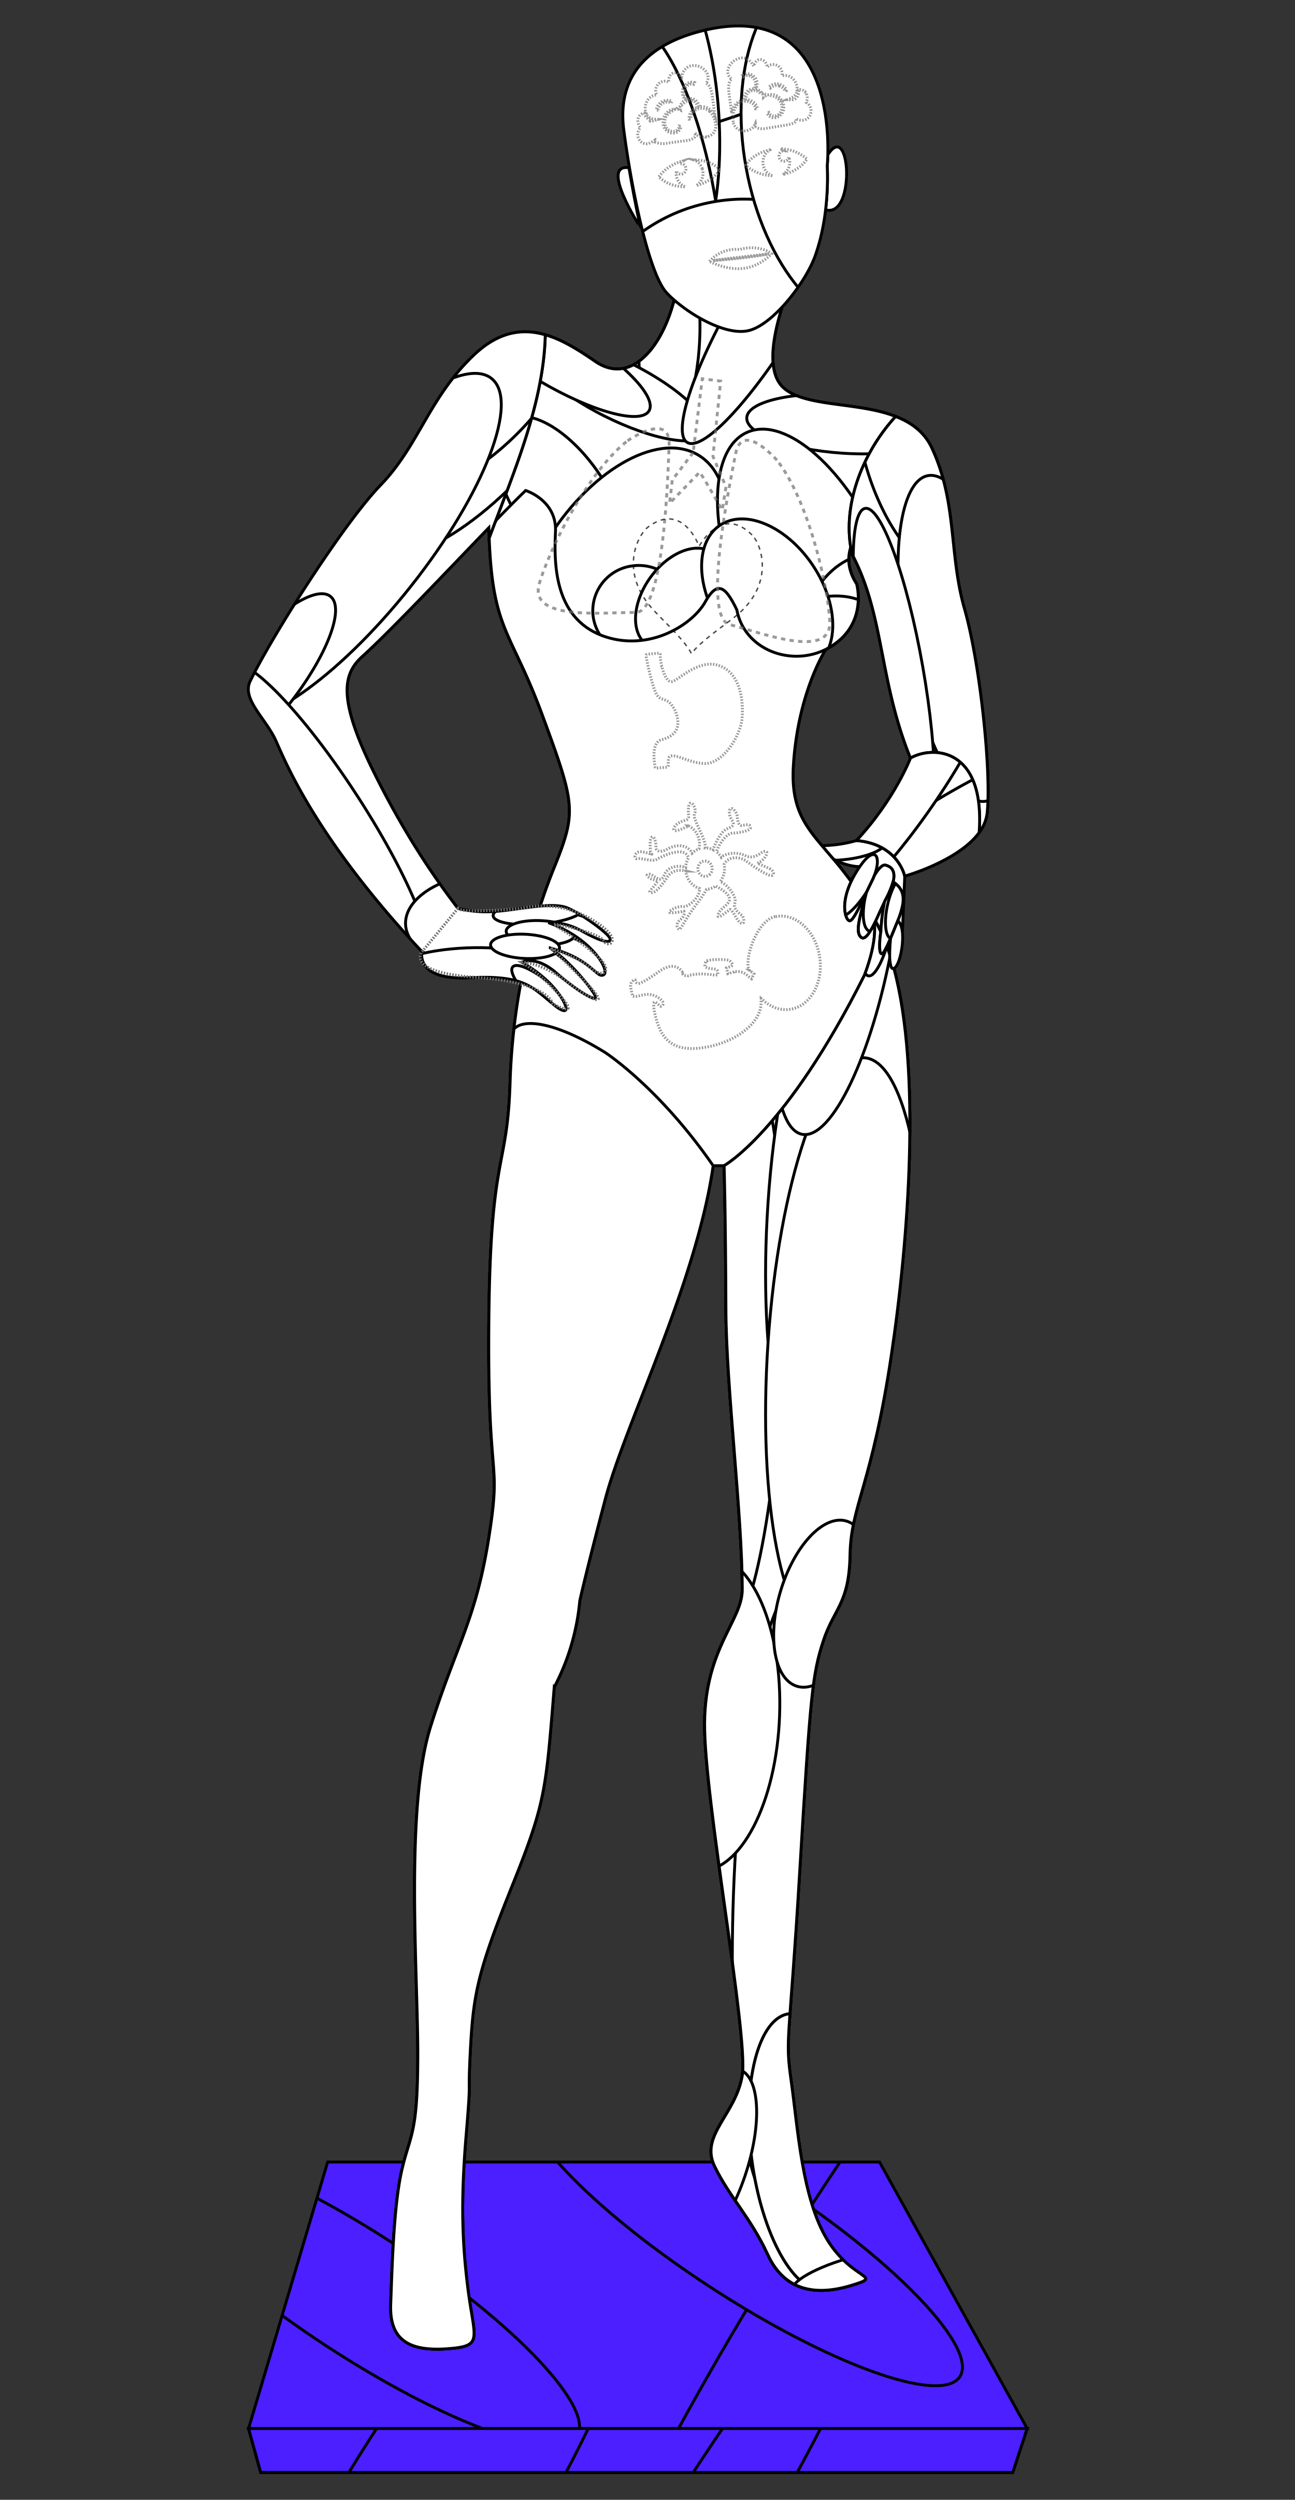 <svg xmlns="http://www.w3.org/2000/svg" xmlns:xlink="http://www.w3.org/1999/xlink" viewBox="0 0 897.81 1733"><rect x="0" y="0" width="897.81" height="1733" fill="#333333" stroke="none"/><defs><style>.cls-1,.cls-4,.cls-5,.cls-7{fill:#4b1fff;}.cls-1,.cls-12,.cls-15,.cls-2,.cls-25,.cls-4,.cls-7,.cls-8{stroke:#000;}.cls-1,.cls-12,.cls-15,.cls-2,.cls-23,.cls-24,.cls-25,.cls-27,.cls-4,.cls-7,.cls-8{stroke-miterlimit:10;}.cls-1,.cls-12,.cls-15,.cls-2,.cls-23,.cls-24,.cls-27,.cls-4,.cls-7,.cls-8{stroke-width:2px;}.cls-10,.cls-12,.cls-15,.cls-2{fill:#fff;}.cls-3{isolation:isolate;}.cls-12,.cls-4{mix-blend-mode:screen;}.cls-6{clip-path:url(#clip-path);}.cls-15,.cls-7{mix-blend-mode:multiply;}.cls-23,.cls-24,.cls-25,.cls-27,.cls-8{fill:none;}.cls-9{clip-path:url(#clip-path-2);}.cls-11{clip-path:url(#clip-path-3);}.cls-13{clip-path:url(#clip-path-4);}.cls-14{clip-path:url(#clip-path-5);}.cls-16{clip-path:url(#clip-path-6);}.cls-17{clip-path:url(#clip-path-7);}.cls-18{clip-path:url(#clip-path-8);}.cls-19{clip-path:url(#clip-path-9);}.cls-20{clip-path:url(#clip-path-10);}.cls-21{clip-path:url(#clip-path-11);}.cls-22{clip-path:url(#clip-path-12);}.cls-23,.cls-24,.cls-27{stroke:#707070;}.cls-23,.cls-27{stroke-dasharray:1;}.cls-23,.cls-24,.cls-25,.cls-26{opacity:0.7;}.cls-24,.cls-25{stroke-dasharray:3;}</style><clipPath id="clip-path"><polygon class="cls-1" points="609.77 1498.84 712.11 1683.55 172.34 1683.55 227.17 1498.84 609.77 1498.84"/></clipPath><clipPath id="clip-path-2"><polygon class="cls-1" points="712.11 1683.55 702.14 1714 180.73 1714 172.34 1683.55 712.11 1683.55"/></clipPath><clipPath id="clip-path-3"><path class="cls-2" d="M627.26,607.37l-1.63,39.35s-4.52,10.73-13.6,3.52c-6.29-5-16.41-23.85-22-39-.94-2.57,7-7.5,6.07-10.44-7.74,0-16.77-4-18.77-5.65l-.3-.29c-2.54-3-5-5.87-7.32-8.61a91,91,0,0,0,24.1-3.54C622.9,585.23,627.26,607.37,627.26,607.37Z"/></clipPath><clipPath id="clip-path-4"><path class="cls-2" d="M589.23,381.38c.16-.67.35-1.33.57-2h0c-5.18-31.2,8.67-66.05,31.12-90.65-26-10.14-62-6.42-77.3-19.47C522,250.84,549.54,186.9,572.1,144.83c-6.32,5.76-10.75,4-10.75,4-20.61,31-67.44,56.79-94.26,60.45C458,243,436.32,266.82,412.7,250.6c-10.62-7.25-22.23-14.91-34.65-18.49-1,43.53-18.5,87.16-34.32,128.8,8-8.31,15.17-15.55,20.71-20.86,0,0,21.68,6.68,20.67,28.55s-1.23,60.91,34.43,72.77c30.07,10,59.11-7.13,68.93-23.28,8.39-15.25,13.94-12.92,22.38,4.73,5.31,27.74,37.45,39.5,61.66,27.35a49.21,49.21,0,0,0,4.55-2.63c24.63-16.15,16.78-42.81,16.78-42.81C588.51,396.51,587.47,388.58,589.23,381.38Z"/></clipPath><clipPath id="clip-path-5"><path class="cls-2" d="M570.68,1137.79c7.38-22.83,18-25.69,18.62-59.94s15.17-48.52,28.64-138.42c11.87-79.24,20.89-197.28,1.76-268.12h-.05l-2.84-9.48c-.59-1.94-1.24-3.89-1.95-5.77l-4.2-10c-.11-.22-.17-.39-.28-.62-1.12-2.4-2.31-4.68-3.44-6.85l-1.63-2.91c1,3,3.65,14.88-6,40.41-54.4,108.51-97.28,132-97.28,132s1,31.29,1.25,99.9c.23,53.83,11.33,142,11.33,194.09,0,21.4-25.58,40.35-26.1,92.24s30.53,217.43,26.1,244.55-29.52,41.38-19.2,62.78,25.11,35.68,36.93,61.36,34,28.54,57.58,21.41,1.47-2.85-16.24-31.39-20.68-78.49-25.11-109.89-1.47-23.57,5.91-146.64S563.3,1160.62,570.68,1137.79Z"/></clipPath><clipPath id="clip-path-6"><path class="cls-2" d="M404.3,645.9c12.59,7,19.67,8.57,18.61,4.74s-23-19.52-31.41-21.86c-4.56-1.25-10.47-1.25-17-.63-10.05.86-21.5,3-31.25,3.71a80.08,80.08,0,0,1-25.8-2.11c-10.86-14.28-34.72-46.13-59.35-96.58s-19.67-66.56-6.86-78.15c20.08-18.21,58.7-59.2,87.65-89.17.06,2.49.14,4.86.22,7.17,16.82-45.24,37.79-93.14,38.9-140.91-15.22-4.41-31.67-2.67-49.05,13.64-31.47,29.63-38.38,62.91-65,90.48s-76.6,106.86-90.54,136.09c-5.91,12.32,10.79,25.68,17.72,40.87s27.57,67.58,101.4,146.53c0,0-4.95,20,32.49,18.09,17.59-.91,28.23.29,36.09,3.15,8.85,3.19,14.16,8.38,22,14.9,14.76,12.38,10.69-1.66-3-15.19a91.39,91.39,0,0,0-16.49-12.5l-1.87-1.09a10.6,10.6,0,0,1,2.3-.68c3.59-.81,11.21-.81,21,7.59,17.73,15.24,31.07,22.2,27.17,15.52-3.31-5.65-16.06-21.86-30.71-32.24v-.06c29,7.82,32.08,21.41,37,18.55,4.78-2.74-8.45-25.52-38.44-36.14v0C382.87,640.25,390.55,638.31,404.3,645.9Z"/></clipPath><clipPath id="clip-path-7"><path class="cls-2" d="M590.8,384.3c22.41,42.43,18.31,86.42,40.43,141.27,14.76-8.56,51.85-8.1,47.6,51.55a27.6,27.6,0,0,0,5.54-13.48c3-28.53-4.9-103.71-15.77-141.79S663.71,348.61,646,310.54c-5.19-11.11-14.29-17.6-25.06-21.8C597.3,314.64,583.18,351.9,590.8,384.3Z"/></clipPath><clipPath id="clip-path-8"><path class="cls-2" d="M627.26,607.37s-4.36-22.14-33.42-24.71c26.58-28.54,37.39-57.09,37.39-57.09,14.76-8.56,51.85-8.1,47.6,51.55v.06C664.36,597,627.26,607.37,627.26,607.37Z"/></clipPath><clipPath id="clip-path-9"><path class="cls-2" d="M596.13,600.75a76.64,76.64,0,0,0-6.07,10.44c-8.09,17.25-3.13,27.75-.76,27.12,1.93-.51,5-6.33,9-14.78.76-1.54,1.47-3.08,2.3-4.74,1.24-2.62,2.59-5.37,4-8.28a29.54,29.54,0,0,0,1.36-3.14l.16-.34C611.31,593.84,606.82,585.17,596.13,600.75Z"/></clipPath><clipPath id="clip-path-10"><path class="cls-2" d="M614,599.78c-3-.85-6.92,5.71-7.81,7.25l-.16.34a29.54,29.54,0,0,1-1.36,3.14c-1.43,2.91-2.78,5.66-4,8.28-.52,2-1,4-1.54,5.94-3.18,11.76-6.07,21.68-2.12,25,2.77,2.34,6.25-3.6,10-11.13,2.07-4.45,4.2-9.36,6.34-13.59V625c.22-.45.46-.91.7-1.36a64.5,64.5,0,0,0,5.14-12.28C620.53,605.6,619.58,601.32,614,599.78Z"/></clipPath><clipPath id="clip-path-11"><path class="cls-2" d="M625.8,627.18a53,53,0,0,1-3.44,11.13c-1.66,4.05-3.37,8.28-4.9,11.93-.94,2.17-1.82,4.17-2.6,5.82-1.58,3-2.58,5.45-3.76,5.08-1.9-.6-1.28-9.74-.44-15.07A144.31,144.31,0,0,1,613.28,625V625c.22-.45.46-.91.7-1.36a64.5,64.5,0,0,0,5.14-12.28c5.54,3.54,7.79,8.17,6.78,15.3C625.85,626.78,625.85,627,625.8,627.18Z"/></clipPath><clipPath id="clip-path-12"><path class="cls-2" d="M486,21.58c83.92-21.51,88.54,59.79,87.92,85.63-.12,4.74-.41,7.64-.41,7.64a193.65,193.65,0,0,1-1.14,30.58,157.58,157.58,0,0,1-3.54,19.68q-1.64,6.49-3.77,12.49c-6.8,18.66-29.78,48.38-46.77,51.74-15,3-38-9.92-51.31-21.73a58.1,58.1,0,0,1-4.74-4.57c-6.4-6.84-12.75-25.89-18.25-49-2.23-9.53-4.34-19.74-6.22-30.07-2.06-11.29-3.84-22.76-5.27-33.66C426.58,45.31,459.21,28.43,486,21.58Z"/></clipPath></defs><g class="cls-3"><g id="mannequin"><polygon class="cls-1" points="712.11 1683.55 702.14 1714 180.73 1714 172.34 1683.55 712.11 1683.55"/><polygon class="cls-4" points="712.11 1683.55 702.14 1714 180.73 1714 172.34 1683.55 712.11 1683.55"/><polygon class="cls-5" points="609.77 1498.84 712.11 1683.55 172.34 1683.55 227.17 1498.84 609.77 1498.84"/><g class="cls-6"><path class="cls-4" d="M526.78,1586c160-262.89,339.6-447.58,401.06-412.58s-18.44,276.33-178.5,539.17-339.63,447.5-401,412.55S366.73,1848.71,526.78,1586Z"/><path class="cls-7" d="M539.85,1515.09c82.73,54.16,138.88,113.64,125.41,132.84s-91.42-9.14-174.18-63.3S352.23,1471,365.69,1451.77,457.13,1460.94,539.85,1515.09Z"/><path class="cls-7" d="M274.41,1556.41c82.75,54.17,138.89,113.65,125.41,132.86s-91.41-9.14-174.16-63.33S86.8,1512.33,100.26,1493.11,191.69,1502.26,274.41,1556.41Z"/></g><polygon class="cls-8" points="609.77 1498.84 712.11 1683.55 172.34 1683.55 227.17 1498.84 609.77 1498.84"/><polygon class="cls-5" points="712.11 1683.55 702.14 1714 180.73 1714 172.34 1683.55 712.11 1683.55"/><g class="cls-9"><path class="cls-4" d="M241.07,1715.37c81.87-134.49,173.76-229,205.19-211.08s-9.43,141.38-91.32,275.85-173.75,229-205.18,211.09S159.18,1849.8,241.07,1715.37Z"/><path class="cls-4" d="M439.4,1779.4c81.9-134.51,161-236.25,176.74-227.29s-37.91,125.18-119.8,259.65S335.33,2048,319.63,2039,357.53,1913.8,439.4,1779.4Z"/></g><polygon class="cls-8" points="712.11 1683.55 702.14 1714 180.73 1714 172.34 1683.55 712.11 1683.55"/><path class="cls-10" d="M627.26,607.37l-1.63,39.35s-4.52,10.73-13.6,3.52c-6.29-5-16.41-23.85-22-39-.94-2.57,7-7.5,6.07-10.44-7.74,0-16.77-4-18.77-5.65l-.3-.29c-2.54-3-5-5.87-7.32-8.61a91,91,0,0,0,24.1-3.54C622.9,585.23,627.26,607.37,627.26,607.37Z"/><g class="cls-11"><path class="cls-12" d="M582.68,575.67c17-1.65,31.23,1.58,31.81,7.19S601.77,594.35,584.78,596s-31.24-1.58-31.82-7.2S565.69,577.29,582.68,575.67Z"/></g><path class="cls-8" d="M627.26,607.37l-1.63,39.35s-4.52,10.73-13.6,3.52c-6.29-5-16.41-23.85-22-39-.94-2.57,7-7.5,6.07-10.44-7.74,0-16.77-4-18.77-5.65l-.3-.29c-2.54-3-5-5.87-7.32-8.61a91,91,0,0,0,24.1-3.54C622.9,585.23,627.26,607.37,627.26,607.37Z"/><path class="cls-2" d="M627.26,607.37s-4.36-22.14-33.42-24.71c26.58-28.54,37.39-57.09,37.39-57.09,14.76-8.56,51.85-8.1,47.6,51.55v.06C664.36,597,627.26,607.37,627.26,607.37Z"/><path class="cls-2" d="M338.93,365.85c-28.95,30-67.57,71-87.65,89.17-12.81,11.59-17.72,27.74,6.86,78.15s48.49,82.3,59.35,96.58a80.08,80.08,0,0,0,25.8,2.11c9.75-.68,21.2-2.85,31.25-3.71q-5.85,17.9-10.39,38.25a10.6,10.6,0,0,0-2.3.68l1.87,1.09c-.88,4.17-1.76,8.45-2.52,12.79-7.86-2.86-18.5-4.06-36.09-3.15-37.44,1.89-32.49-18.09-32.49-18.09-73.83-79-94.5-131.29-101.4-146.53s-23.63-28.55-17.72-40.87c13.94-29.23,64-108.47,90.54-136.09s33.49-60.85,65-90.48,60.07-11.3,83.7,4.85S458,243,467.09,209.28c26.82-3.66,73.65-29.4,94.26-60.45,0,0,4.43,1.76,10.75-4-22.56,42.07-50.15,106-28.47,124.44s84.64,3.25,102.36,41.27,11.81,73.29,22.61,111.31,18.72,113.26,15.77,141.79a27.6,27.6,0,0,1-5.54,13.48c4.25-59.65-32.84-60.11-47.6-51.55-22.64-56.11-17.73-100.86-41.93-144.19h-.07c-1.76,7.2-.72,15.13,4.61,23.35,0,0,7.85,26.66-16.78,42.81a49.21,49.21,0,0,1-4.55,2.63S553,479.9,550,531.28c-1.59,27.28,6.86,39.68,19.73,54.92,2.3,2.74,4.78,5.59,7.32,8.61l.3.29c4,4.74,8.27,10,12.7,16.09-8.09,17.25-3.13,27.75-.76,27.12,1.93-.51,5-6.33,9-14.78a13.27,13.27,0,0,1,.76,1.2c-3.18,11.76-6.07,21.68-2.12,25,2.77,2.34,6.25-3.6,10-11.13,1.13,2.17,2.32,4.45,3.44,6.85.11.23.17.4.28.62-.23,3.54-.28,7.2-.28,11.14,0,6.45,1.82,4.39,4.48-1.15.71,1.88,1.36,3.83,1.95,5.77,0,5.14.6,10,2.84,9.48h.05c19.13,70.84,10.11,188.88-1.76,268.12-13.47,89.9-28.06,104.17-28.64,138.42s-11.24,37.11-18.62,59.94-8.86,35.68-16.24,158.75-10.34,115.25-5.91,146.64,7.38,81.35,25.11,109.89,39.86,24.26,16.24,31.39-45.78,4.29-57.58-21.41-26.59-40-36.93-61.36,14.78-35.67,19.2-62.78-26.57-192.67-26.1-244.55,26.1-70.84,26.1-92.24c0-52.07-11.1-140.26-11.33-194.09-.24-68.61-1.25-99.9-1.25-99.9h-7.62c-11.8,81.8-61.06,178.85-74.83,231.2s-17.65,70.37-17.65,70.37a160.35,160.35,0,0,1-17.72,59.94c-5.91,72.33-5.91,79.92-29.54,138.6s-26.58,74.55-28.58,112.57,1,13.36-3,59.93-2.42,75.41,1,103.72c4.48,37.28,11.81,41.85-13.77,43.79s-40.4-5.27-39.45-30.94,2-69,7.91-93.74,10.87-23.74,10.87-79.91-8.86-170.28,8.85-226.57,31.49-74,40.41-131.11-1.06-33.34,0-150.36S351.68,812,353.63,751.05A444.93,444.93,0,0,1,361.2,681c8.85,3.19,14.16,8.38,22,14.9,14.76,12.38,10.69-1.66-3-15.19a91.39,91.39,0,0,0-16.49-12.5c.13-.57.25-1.2.43-1.77,3.59-.81,11.21-.81,21,7.59,17.73,15.24,31.07,22.2,27.17,15.52-3.31-5.65-16.06-21.86-30.71-32.24v-.06c29,7.82,32.08,21.41,37,18.55,4.78-2.74-8.45-25.52-38.44-36.14v0c2.71.68,10.39-1.26,24.14,6.33,12.59,7,19.67,8.57,18.61,4.74s-23-19.52-31.41-21.86c-4.56-1.25-10.47-1.25-17-.63,3-9.3,6.25-18.15,9.63-26.49,15.7-39,14.76-43.72-7.92-105.32S340.82,438.06,338.93,365.85Z"/><path class="cls-2" d="M590.8,384.3c22.41,42.43,18.31,86.42,40.43,141.27,14.76-8.56,51.85-8.1,47.6,51.55a27.6,27.6,0,0,0,5.54-13.48c3-28.53-4.9-103.71-15.77-141.79S663.71,348.61,646,310.54c-5.19-11.11-14.29-17.6-25.06-21.8C597.3,314.64,583.18,351.9,590.8,384.3Z"/><path class="cls-2" d="M572.1,144.83c-6.32,5.76-10.75,4-10.75,4-20.61,31-67.44,56.79-94.26,60.45C458,243,436.32,266.82,412.7,250.6c-10.62-7.25-22.23-14.91-34.65-18.49C376.94,279.88,356,327.78,339.15,373c2.56,64.88,15.26,63.91,37.1,123.32,22.68,61.6,23.62,66.34,7.92,105.32-3.38,8.34-6.62,17.19-9.63,26.49,6.49-.62,12.4-.62,17,.63,8.37,2.34,30.41,18.09,31.41,21.86s-6,2.23-18.61-4.74c-13.75-7.59-21.43-5.65-24.14-6.33v0c30,10.62,43.22,33.4,38.44,36.14-5,2.86-8-10.73-37-18.55v.06c14.65,10.38,27.4,26.59,30.71,32.24,3.9,6.68-9.44-.28-27.17-15.52-9.75-8.4-17.37-8.4-21-7.59-.18.57-.3,1.2-.43,1.77a91.39,91.39,0,0,1,16.49,12.5c13.64,13.53,17.71,27.57,3,15.19-7.8-6.52-13.11-11.71-22-14.9a444.93,444.93,0,0,0-7.57,70.09C351.68,812,340,798.6,338.93,915.62s9,93.27,0,150.36-22.69,74.78-40.41,131.11-8.85,170.46-8.85,226.57-5,55.2-10.87,79.91-6.91,68-7.91,93.74,13.81,32.82,39.45,30.94,18.25-6.51,13.77-43.79c-3.44-28.31-4.91-57.08-1-103.72s1-21.87,3-59.93,5-53.89,28.58-112.57,23.63-66.27,29.54-138.6a160.35,160.35,0,0,0,17.72-59.94s3.89-18,17.65-70.37,63-149.4,74.83-231.2H502s1,31.29,1.25,99.9c.23,53.83,11.33,142,11.33,194.09,0,21.4-25.58,40.35-26.1,92.24s30.53,217.43,26.1,244.55-29.52,41.38-19.2,62.78,25.11,35.68,36.93,61.36,34,28.54,57.58,21.41,1.47-2.85-16.24-31.39-20.68-78.49-25.11-109.89-1.47-23.57,5.91-146.64,8.86-135.92,16.24-158.75,18-25.69,18.62-59.94,15.17-48.52,28.64-138.42c11.87-79.24,20.89-197.28,1.76-268.12h-.05c-2.24.51-2.84-4.34-2.84-9.48-.59-1.94-1.24-3.89-1.95-5.77-2.66,5.54-4.48,7.6-4.48,1.15,0-3.94,0-7.6.28-11.14-.11-.22-.17-.39-.28-.62-1.12-2.4-2.31-4.68-3.44-6.85-3.72,7.53-7.2,13.47-10,11.13-4-3.32-1.06-13.24,2.12-25a13.27,13.27,0,0,0-.76-1.2c-4.08,8.45-7.1,14.27-9,14.78-2.37.63-7.33-9.87.76-27.12-4.43-6.1-8.69-11.35-12.7-16.09l-.3-.29c-2.54-3-5-5.87-7.32-8.61C556.87,571,548.42,558.56,550,531.28c3-51.38,22.5-81.11,22.5-81.11a49.21,49.21,0,0,0,4.55-2.63c24.63-16.15,16.78-42.81,16.78-42.81-5.33-8.22-6.37-16.15-4.61-23.35h.07c.53,1,1,1.95,1.5,2.92-7.62-32.4,6.5-69.66,30.13-95.56-26-10.14-62-6.42-77.3-19.47C522,250.84,549.54,186.9,572.1,144.83Z"/><path class="cls-2" d="M572.1,144.83c-6.32,5.76-10.75,4-10.75,4-20.61,31-67.44,56.79-94.26,60.45C458,243,436.32,266.82,412.7,250.6c-10.62-7.25-22.23-14.91-34.65-18.49C376.94,279.88,356,327.78,339.15,373c2.56,64.88,15.26,63.91,37.1,123.32,22.68,61.6,23.62,66.34,7.92,105.32-3.38,8.34-6.62,17.19-9.63,26.49-5.39,15.16-8,22.09-13.34,52.81a444.93,444.93,0,0,0-7.57,70.09C351.68,812,340,798.6,338.93,915.62s9,93.27,0,150.36-22.69,74.78-40.41,131.11-8.85,170.46-8.85,226.57-5,55.2-10.87,79.91-6.91,68-7.91,93.74,13.81,32.82,39.45,30.94,18.25-6.51,13.77-43.79c-3.44-28.31-4.91-57.08-1-103.72s1-21.87,3-59.93,5-53.89,28.58-112.57,23.63-66.27,29.54-138.6a160.35,160.35,0,0,0,17.72-59.94s3.89-18,17.65-70.37,63-149.4,74.83-231.2H502s1,31.29,1.25,99.9c.23,53.83,11.33,142,11.33,194.09,0,21.4-25.58,40.35-26.1,92.24s30.53,217.43,26.1,244.55-29.52,41.38-19.2,62.78,25.11,35.68,36.93,61.36,34,28.54,57.58,21.41,1.47-2.85-16.24-31.39-20.68-78.49-25.11-109.89-1.47-23.57,5.91-146.64,8.86-135.92,16.24-158.75,18-25.69,18.62-59.94,15.17-48.52,28.64-138.42c11.87-79.24,20.89-197.28,1.76-268.12h-.05c-2.24.51-2.84-4.34-2.84-9.48-.59-1.94-1.24-3.89-1.95-5.77-2.66,5.54-4.48,7.6-4.48,1.15,0-3.94,0-7.6.28-11.14-.11-.22-.17-.39-.28-.62-1.12-2.4-2.31-4.68-3.44-6.85-3.72,7.53-7.2,13.47-10,11.13-4-3.32-1.06-13.24,2.12-25a13.27,13.27,0,0,0-.76-1.2c-4.08,8.45-7.1,14.27-9,14.78-2.37.63-7.33-9.87.76-27.12-4.43-6.1-8.69-11.35-12.7-16.09l-.3-.29c-2.54-3-5-5.87-7.32-8.61C556.87,571,548.42,558.56,550,531.28c3-51.38,22.5-81.11,22.5-81.11a49.21,49.21,0,0,0,4.55-2.63c24.63-16.15,16.78-42.81,16.78-42.81-5.33-8.22-6.37-16.15-4.61-23.35h.07c.53,1,1,1.95,1.5,2.92-7.62-32.4,6.5-69.66,30.13-95.56-26-10.14-62-6.42-77.3-19.47C522,250.84,549.54,186.9,572.1,144.83Z"/><path class="cls-10" d="M589.23,381.38c.16-.67.35-1.33.57-2h0c-5.18-31.2,8.67-66.05,31.12-90.65-26-10.14-62-6.42-77.3-19.47C522,250.84,549.54,186.9,572.1,144.83c-6.32,5.76-10.75,4-10.75,4-20.61,31-67.44,56.79-94.26,60.45C458,243,436.32,266.82,412.7,250.6c-10.62-7.25-22.23-14.91-34.65-18.49-1,43.53-18.5,87.16-34.32,128.8,8-8.31,15.17-15.55,20.71-20.86,0,0,21.68,6.68,20.67,28.55s-1.23,60.91,34.43,72.77c30.07,10,59.11-7.13,68.93-23.28,8.39-15.25,13.94-12.92,22.38,4.73,5.31,27.74,37.45,39.5,61.66,27.35a49.21,49.21,0,0,0,4.55-2.63c24.63-16.15,16.78-42.81,16.78-42.81C588.51,396.51,587.47,388.58,589.23,381.38Z"/><g class="cls-13"><path class="cls-12" d="M445.83,387.58c11.51,34.55,2.36,68.31-20.41,75.39s-50.56-15.19-62.06-49.75-2.37-68.31,20.42-75.4S434.34,353,445.83,387.58Z"/><path class="cls-12" d="M416.44,330c20.13,30.63,24.26,63,9.23,72.19s-43.55-8.14-63.68-38.79-24.25-63-9.22-72.19S396.31,299.36,416.44,330Z"/><path class="cls-12" d="M485.05,236.1c-1.76,36.26-12.56,65.23-24.15,64.71s-19.55-30.34-17.8-66.61,12.55-65.22,24.14-64.71S486.8,199.83,485.05,236.1Z"/><path class="cls-12" d="M438.29,252.38c33.34,16.72,56,38.34,50.7,48.3s-36.71,4.44-70-12.28-56-38.34-50.68-48.29S405,235.65,438.29,252.38Z"/><path class="cls-12" d="M587,273.7c37.48,2.45,67.2,13.51,66.43,24.7s-31.81,18.25-69.28,15.78-67.21-13.51-66.42-24.7S549.55,271.23,587,273.7Z"/><path class="cls-12" d="M396.32,229.68c35.62,21,59.59,45.7,53.57,55.28s-39.81.34-75.41-20.61-59.56-45.7-53.53-55.27S360.7,208.72,396.32,229.68Z"/><path class="cls-12" d="M555.28,221.25c-32,53.64-67.25,91.94-78.68,85.57s5.23-55,37.25-108.67,67.24-91.94,78.67-85.57S587.29,167.61,555.28,221.25Z"/><path class="cls-12" d="M480.53,434.49c-29.92,50.17-77.23,78-105.62,62.14s-27.16-69.33,2.77-119.49,77.24-78,105.64-62.13S510.49,384.34,480.53,434.49Z"/><path class="cls-12" d="M611.43,381.81c24.54,56.36,22.75,110.85-3.94,121.7s-68.25-26-92.79-82.4-22.73-110.85,4-121.71S586.93,325.42,611.43,381.81Z"/><path class="cls-12" d="M446.89,454.71a32,32,0,0,1-35.68-27.46,31.37,31.37,0,0,1,27.7-35A32,32,0,0,1,474.6,419.7,31.38,31.38,0,0,1,446.89,454.71Z"/><path class="cls-12" d="M492.55,428.69c-12.25,17.86-31.68,26.23-43.41,18.73s-11.33-28.07.94-45.93,31.65-26.23,43.39-18.72S504.78,410.85,492.55,428.69Z"/><path class="cls-12" d="M610,433.47c-12.24,17.85-31.67,26.23-43.39,18.72s-11.33-28.07.91-45.92,31.66-26.24,43.4-18.73S622.21,415.62,610,433.47Z"/><path class="cls-12" d="M577.07,462.82c-21.23,6.16-41.72.59-45.76-12.44s9.87-28.57,31.11-34.72,41.69-.6,45.74,12.43S598.27,456.68,577.07,462.82Z"/><path class="cls-12" d="M564.49,393.4c17.51,27.3,17.1,58.18-.9,69s-46.78-2.62-64.3-29.93-17.08-58.18.91-69S547,366.09,564.49,393.4Z"/></g><path class="cls-8" d="M589.23,381.38c.16-.67.35-1.33.57-2h0c-5.18-31.2,8.67-66.05,31.12-90.65-26-10.14-62-6.42-77.3-19.47C522,250.84,549.54,186.9,572.1,144.83c-6.32,5.76-10.75,4-10.75,4-20.61,31-67.44,56.79-94.26,60.45C458,243,436.32,266.82,412.7,250.6c-10.62-7.25-22.23-14.91-34.65-18.49-1,43.53-18.5,87.16-34.32,128.8,8-8.31,15.17-15.55,20.71-20.86,0,0,21.68,6.68,20.67,28.55s-1.23,60.91,34.43,72.77c30.07,10,59.11-7.13,68.93-23.28,8.39-15.25,13.94-12.92,22.38,4.73,5.31,27.74,37.45,39.5,61.66,27.35a49.21,49.21,0,0,0,4.55-2.63c24.63-16.15,16.78-42.81,16.78-42.81C588.51,396.51,587.47,388.58,589.23,381.38Z"/><path class="cls-2" d="M419.54,729.64c-33.39-20.67-56.09-24-63.21-16.29-1.37,12-2.31,24.6-2.7,37.7C351.68,812,340,798.6,338.93,915.62s9,93.27,0,150.36-22.69,74.78-40.41,131.11-8.85,170.46-8.85,226.57-5,55.2-10.87,79.91-6.91,68-7.91,93.74,13.81,32.82,39.45,30.94,18.25-6.51,13.77-43.79c-3.44-28.31-4.91-57.08-1-103.72s1-21.87,3-59.93,5-53.89,28.58-112.57,23.63-66.27,29.54-138.6a160.35,160.35,0,0,0,17.72-59.94s3.89-18,17.65-70.37,63-149.4,74.83-231.2C457,753.9,419.54,729.64,419.54,729.64Z"/><path class="cls-2" d="M570.68,1137.79c7.38-22.83,18-25.69,18.62-59.94s15.17-48.52,28.64-138.42c11.87-79.24,20.89-197.28,1.76-268.12h-.05l-2.84-9.48c-.59-1.94-1.24-3.89-1.95-5.77l-4.2-10c-.11-.22-.17-.39-.28-.62-1.12-2.4-2.31-4.68-3.44-6.85l-1.63-2.91c1,3,3.65,14.88-6,40.41-54.4,108.51-97.28,132-97.28,132s1,31.29,1.25,99.9c.23,53.83,11.33,142,11.33,194.09,0,21.4-25.58,40.35-26.1,92.24s30.53,217.43,26.1,244.55-29.52,41.38-19.2,62.78,25.11,35.68,36.93,61.36,34,28.54,57.58,21.41,1.47-2.85-16.24-31.39-20.68-78.49-25.11-109.89-1.47-23.57,5.91-146.64S563.3,1160.62,570.68,1137.79Z"/><path class="cls-2" d="M343.66,361.08a.51.51,0,0,1,.07-.17,1,1,0,0,0-.15.14Z"/><path class="cls-10" d="M570.68,1137.79c7.38-22.83,18-25.69,18.62-59.94s15.17-48.52,28.64-138.42c11.87-79.24,20.89-197.28,1.76-268.12h-.05l-2.84-9.48c-.59-1.94-1.24-3.89-1.95-5.77l-4.2-10c-.11-.22-.17-.39-.28-.62-1.12-2.4-2.31-4.68-3.44-6.85l-1.63-2.91c1,3,3.65,14.88-6,40.41-54.4,108.51-97.28,132-97.28,132s1,31.29,1.25,99.9c.23,53.83,11.33,142,11.33,194.09,0,21.4-25.58,40.35-26.1,92.24s30.53,217.43,26.1,244.55-29.52,41.38-19.2,62.78,25.11,35.68,36.93,61.36,34,28.54,57.58,21.41,1.47-2.85-16.24-31.39-20.68-78.49-25.11-109.89-1.47-23.57,5.91-146.64S563.3,1160.62,570.68,1137.79Z"/><g class="cls-14"><path class="cls-15" d="M490.84,782.31c35-43.65,75.34-70.09,90.07-59s-1.75,55.34-36.76,99-75.34,70.08-90.06,59S455.83,826,490.84,782.31Z"/><path class="cls-12" d="M475,933.86c4.23-111,22.76-200.42,41.4-199.74s30.25,91.15,26,202.16S519.6,1136.67,501,1136,470.72,1044.83,475,933.86Z"/><path class="cls-12" d="M532.48,833.53c7.52-110.82,37.43-199.15,66.8-197.27s47,93.19,39.44,204S601.31,1039.41,572,1037.55,525,944.33,532.48,833.53Z"/><path class="cls-12" d="M532.48,930.56c7.52-110.82,37.43-199.14,66.8-197.26s47,93.19,39.44,204S601.31,1136.45,572,1134.6,525,1041.38,532.48,930.56Z"/><path class="cls-12" d="M508.49,1313.39c4.31-120.39,25.17-217.4,46.59-216.67S590.28,1195.6,586,1316s-25.16,217.38-46.57,216.67S504.17,1433.78,508.49,1313.39Z"/><path class="cls-12" d="M521.16,1496.55c-6.88-52.91,4.76-97.9,26-100.49s44,38.23,50.89,91.17-4.75,97.91-26,100.5S528.06,1549.49,521.16,1496.55Z"/><path class="cls-12" d="M521.16,1496.55c-6.88-52.91,4.76-97.9,26-100.49s44,38.23,50.89,91.17-4.75,97.91-26,100.5S528.06,1549.49,521.16,1496.55Z"/><path class="cls-12" d="M463.87,1491.88c12.23-36.22,33.91-61.86,48.46-57.27s16.39,37.66,4.16,73.86-33.91,61.86-48.44,57.28S451.65,1528.11,463.87,1491.88Z"/><path class="cls-12" d="M597.93,1587.31c-25,6.73-46.83,7.08-48.63.81s17.05-16.79,42.12-23.53,46.82-7.08,48.64-.8S623,1580.59,597.93,1587.31Z"/><path class="cls-12" d="M436.48,1185.89c2.17-60.48,27.21-108.72,56-107.76s50.19,50.76,48,111.25-27.18,108.7-55.91,107.74S434.32,1246.35,436.48,1185.89Z"/><path class="cls-12" d="M540.89,1103.91c9.25-31.7,29.67-53.87,45.62-49.52s21.34,33.55,12.07,65.26-29.66,53.84-45.6,49.49S531.64,1135.59,540.89,1103.91Z"/><path class="cls-12" d="M618.31,656.6c-13.89,75.21-41.64,133.32-62,129.8s-25.49-67.3-11.57-142.51,41.68-133.31,62-129.8S632.24,581.42,618.31,656.6Z"/><path class="cls-15" d="M600.12,634c4.25-22.54,12.06-40,17.43-39.1s6.29,20,2,42.54-12.06,40-17.44,39.09S595.85,656.52,600.12,634Z"/></g><path class="cls-8" d="M570.68,1137.79c7.38-22.83,18-25.69,18.62-59.94s15.17-48.52,28.64-138.42c11.87-79.24,20.89-197.28,1.76-268.12h-.05l-2.84-9.48c-.59-1.94-1.24-3.89-1.95-5.77l-4.2-10c-.11-.22-.17-.39-.28-.62-1.12-2.4-2.31-4.68-3.44-6.85l-1.63-2.91c1,3,3.65,14.88-6,40.41-54.4,108.51-97.28,132-97.28,132s1,31.29,1.25,99.9c.23,53.83,11.33,142,11.33,194.09,0,21.4-25.58,40.35-26.1,92.24s30.53,217.43,26.1,244.55-29.52,41.38-19.2,62.78,25.11,35.68,36.93,61.36,34,28.54,57.58,21.41,1.47-2.85-16.24-31.39-20.68-78.49-25.11-109.89-1.47-23.57,5.91-146.64S563.3,1160.62,570.68,1137.79Z"/><path class="cls-10" d="M404.3,645.9c12.59,7,19.67,8.57,18.61,4.74s-23-19.52-31.41-21.86c-4.56-1.25-10.47-1.25-17-.63-10.05.86-21.5,3-31.25,3.71a80.08,80.08,0,0,1-25.8-2.11c-10.86-14.28-34.72-46.13-59.35-96.58s-19.67-66.56-6.86-78.15c20.08-18.21,58.7-59.2,87.65-89.17.06,2.49.14,4.86.22,7.17,16.82-45.24,37.79-93.14,38.9-140.91-15.22-4.41-31.67-2.67-49.05,13.64-31.47,29.63-38.38,62.91-65,90.48s-76.6,106.86-90.54,136.09c-5.91,12.32,10.79,25.68,17.72,40.87s27.57,67.58,101.4,146.53c0,0-4.95,20,32.49,18.09,17.59-.91,28.23.29,36.09,3.15,8.85,3.19,14.16,8.38,22,14.9,14.76,12.38,10.69-1.66-3-15.19a91.39,91.39,0,0,0-16.49-12.5l-1.87-1.09a10.6,10.6,0,0,1,2.3-.68c3.59-.81,11.21-.81,21,7.59,17.73,15.24,31.07,22.2,27.17,15.52-3.31-5.65-16.06-21.86-30.71-32.24v-.06c29,7.82,32.08,21.41,37,18.55,4.78-2.74-8.45-25.52-38.44-36.14v0C382.87,640.25,390.55,638.31,404.3,645.9Z"/><g class="cls-16"><path class="cls-12" d="M379.56,309.25c-47.24,59.65-106.9,92.19-133.24,72.7s-9.44-83.65,37.82-143.31S391,146.45,417.38,166,426.81,249.59,379.56,309.25Z"/><path class="cls-12" d="M375.88,281.21c-34.05,43-77.07,66.48-96.08,52.42S273,273.32,307.07,230.31s77.08-66.47,96.08-52.41S410,238.21,375.88,281.21Z"/><path class="cls-12" d="M284.87,406.43C233.73,471,175.64,511.06,155.14,495.89s4.34-79.82,55.48-144.4,109.21-104.61,129.72-89.44S336,341.86,284.87,406.43Z"/><path class="cls-12" d="M199.71,489.18c-26.89,33.95-57.41,55-68.2,47s2.28-42,29.17-75.9,57.42-55,68.2-47S226.59,455.24,199.71,489.18Z"/><path class="cls-12" d="M206.13,577.1c-37.3-57.52-58.22-109.79-46.71-116.75s51.07,34,88.35,91.52S306,661.65,294.48,668.62,243.42,634.61,206.13,577.1Z"/><path class="cls-12" d="M343.41,672c-33.53,1.42-61.38-12.47-62.24-31.05s25.65-34.8,59.17-36.22,61.38,12.48,62.23,31.05S376.94,670.52,343.41,672Z"/><path class="cls-12" d="M324.6,685.49c-29.33,1.24-53.39-4.09-53.75-11.93S294,658.37,323.3,657.13,376.68,661.22,377,669,353.91,684.23,324.6,685.49Z"/><path class="cls-12" d="M372.85,696.92c-12.8-11.31-20.56-23.25-17.3-26.68s16.23,3,29,14.29,20.55,23.26,17.31,26.68S385.66,708.24,372.85,696.92Z"/><path class="cls-12" d="M385.14,682.3C372.35,671,364.6,659,367.84,655.61s16.22,3,29,14.3,20.54,23.25,17.31,26.68S398,693.62,385.14,682.3Z"/><path class="cls-12" d="M396,668.15c-14.35-9.43-23.78-20.18-21.07-24s16.5.7,30.84,10.14,23.77,20.19,21.08,24S410.31,677.59,396,668.15Z"/><path class="cls-12" d="M403.61,652.88c-16.16-6.07-27.87-14.5-26.12-18.82s16.24-2.91,32.41,3.17,27.86,14.5,26.13,18.83S419.78,659,403.61,652.88Z"/><path class="cls-12" d="M373.91,640.66c-17.29,1.42-31.64-1.17-32-5.79s13.26-9.51,30.55-10.94,31.63,1.17,32,5.78S391.19,639.24,373.91,640.66Z"/><path class="cls-12" d="M374.39,655c-13.19-.64-23.7-4.92-23.45-9.55s11.13-7.86,24.32-7.21,23.71,4.91,23.47,9.55S387.59,655.64,374.39,655Z"/><path class="cls-12" d="M363.56,664.45c-13.2-.65-23.69-4.92-23.45-9.56s11.14-7.86,24.33-7.21,23.69,4.92,23.46,9.55S376.77,665.1,363.56,664.45Z"/></g><path class="cls-8" d="M404.3,645.9c12.59,7,19.67,8.57,18.61,4.74s-23-19.52-31.41-21.86c-4.56-1.25-10.47-1.25-17-.63-10.05.86-21.5,3-31.25,3.71a80.08,80.08,0,0,1-25.8-2.11c-10.86-14.28-34.72-46.13-59.35-96.58s-19.67-66.56-6.86-78.15c20.08-18.21,58.7-59.2,87.65-89.17.06,2.49.14,4.86.22,7.17,16.82-45.24,37.79-93.14,38.9-140.91-15.22-4.41-31.67-2.67-49.05,13.64-31.47,29.63-38.38,62.91-65,90.48s-76.6,106.86-90.54,136.09c-5.91,12.32,10.79,25.68,17.72,40.87s27.57,67.58,101.4,146.53c0,0-4.95,20,32.49,18.09,17.59-.91,28.23.29,36.09,3.15,8.85,3.19,14.16,8.38,22,14.9,14.76,12.38,10.69-1.66-3-15.19a91.39,91.39,0,0,0-16.49-12.5l-1.87-1.09a10.6,10.6,0,0,1,2.3-.68c3.59-.81,11.21-.81,21,7.59,17.73,15.24,31.07,22.2,27.17,15.52-3.31-5.65-16.06-21.86-30.71-32.24v-.06c29,7.82,32.08,21.41,37,18.55,4.78-2.74-8.45-25.52-38.44-36.14v0C382.87,640.25,390.55,638.31,404.3,645.9Z"/><path class="cls-10" d="M590.8,384.3c22.41,42.43,18.31,86.42,40.43,141.27,14.76-8.56,51.85-8.1,47.6,51.55a27.6,27.6,0,0,0,5.54-13.48c3-28.53-4.9-103.71-15.77-141.79S663.71,348.61,646,310.54c-5.19-11.11-14.29-17.6-25.06-21.8C597.3,314.64,583.18,351.9,590.8,384.3Z"/><g class="cls-17"><path class="cls-12" d="M602.37,329.56c-14.12-43.11-10.13-82.8,8.92-88.63s45.94,24.4,60.07,67.51,10.13,82.8-8.92,88.64S616.5,372.68,602.37,329.56Z"/><path class="cls-12" d="M627.75,448.44c-11-62.35-3.88-115.51,15.8-118.74s44.57,44.67,55.53,107S703,552.23,683.27,555.47,638.72,510.79,627.75,448.44Z"/><path class="cls-12" d="M599.71,468.61c-11-62.34-10.91-114.36.14-116.17S628.73,399.7,639.7,462s10.9,114.36-.14,116.18S610.68,531,599.71,468.61Z"/></g><path class="cls-8" d="M590.8,384.3c22.41,42.43,18.31,86.42,40.43,141.27,14.76-8.56,51.85-8.1,47.6,51.55a27.6,27.6,0,0,0,5.54-13.48c3-28.53-4.9-103.71-15.77-141.79S663.71,348.61,646,310.54c-5.19-11.11-14.29-17.6-25.06-21.8C597.3,314.64,583.18,351.9,590.8,384.3Z"/><path class="cls-10" d="M627.26,607.37s-4.36-22.14-33.42-24.71c26.58-28.54,37.39-57.09,37.39-57.09,14.76-8.56,51.85-8.1,47.6,51.55v.06C664.36,597,627.26,607.37,627.26,607.37Z"/><g class="cls-18"><path class="cls-12" d="M635.58,563.34c64.06-41.41,125-62,136.12-45.91s-31.82,62.64-95.9,104.06-125,62-136.14,45.9S571.5,604.76,635.58,563.34Z"/><path class="cls-12" d="M608.36,540.21c33.42-47.29,68.31-80.46,77.94-74.1s-9.65,49.84-43.06,97.13-68.32,80.44-78,74.09S575,587.49,608.36,540.21Z"/></g><path class="cls-8" d="M627.26,607.37s-4.36-22.14-33.42-24.71c26.58-28.54,37.39-57.09,37.39-57.09,14.76-8.56,51.85-8.1,47.6,51.55v.06C664.36,597,627.26,607.37,627.26,607.37Z"/><path class="cls-2" d="M622.36,638.31c6.92,5.25,2,31.74-2.66,33h-.05c-1.66.54-1.82-1.08-2.23-2.46a31.08,31.08,0,0,1-.61-7c0-5.59.65-11.59.65-11.59C619,646.59,620.7,642.36,622.36,638.31Z"/><path class="cls-2" d="M625.8,627.18a53,53,0,0,1-3.44,11.13c-1.66,4.05-3.37,8.28-4.9,11.93-.94,2.17-1.82,4.17-2.6,5.82-1.58,3-2.58,5.45-3.76,5.08-1.9-.6-1.28-9.74-.44-15.07A144.31,144.31,0,0,1,613.28,625V625c.22-.45.46-.91.7-1.36a64.5,64.5,0,0,0,5.14-12.28c5.54,3.54,7.79,8.17,6.78,15.3C625.85,626.78,625.85,627,625.8,627.18Z"/><path class="cls-2" d="M614,599.78c-3-.85-6.92,5.71-7.81,7.25l-.16.34a29.54,29.54,0,0,1-1.36,3.14c-1.43,2.91-2.78,5.66-4,8.28-.52,2-1,4-1.54,5.94-3.18,11.76-6.07,21.68-2.12,25,2.77,2.34,6.25-3.6,10-11.13,2.07-4.45,4.2-9.36,6.34-13.59V625c.22-.45.46-.91.7-1.36a64.5,64.5,0,0,0,5.14-12.28C620.53,605.6,619.58,601.32,614,599.78Z"/><path class="cls-10" d="M596.13,600.75a76.64,76.64,0,0,0-6.07,10.44c-8.09,17.25-3.13,27.75-.76,27.12,1.93-.51,5-6.33,9-14.78.76-1.54,1.47-3.08,2.3-4.74,1.24-2.62,2.59-5.37,4-8.28a29.54,29.54,0,0,0,1.36-3.14l.16-.34C611.31,593.84,606.82,585.17,596.13,600.75Z"/><g class="cls-19"><path class="cls-12" d="M587.6,599.77c8.86-17.16,20.23-29,25.4-26.56s2.18,18.43-6.68,35.6-20.24,29.05-25.41,26.55S578.73,616.93,587.6,599.77Z"/></g><path class="cls-8" d="M596.13,600.75a76.64,76.64,0,0,0-6.07,10.44c-8.09,17.25-3.13,27.75-.76,27.12,1.93-.51,5-6.33,9-14.78.76-1.54,1.47-3.08,2.3-4.74,1.24-2.62,2.59-5.37,4-8.28a29.54,29.54,0,0,0,1.36-3.14l.16-.34C611.31,593.84,606.82,585.17,596.13,600.75Z"/><path class="cls-10" d="M614,599.78c-3-.85-6.92,5.71-7.81,7.25l-.16.34a29.54,29.54,0,0,1-1.36,3.14c-1.43,2.91-2.78,5.66-4,8.28-.52,2-1,4-1.54,5.94-3.18,11.76-6.07,21.68-2.12,25,2.77,2.34,6.25-3.6,10-11.13,2.07-4.45,4.2-9.36,6.34-13.59V625c.22-.45.46-.91.7-1.36a64.5,64.5,0,0,0,5.14-12.28C620.53,605.6,619.58,601.32,614,599.78Z"/><g class="cls-20"><path class="cls-12" d="M603.43,609.15C609.84,591,620.1,578,626.31,580s6.08,18.44-.32,36.59-16.68,31.2-22.91,29.14S597,627.28,603.43,609.15Z"/></g><path class="cls-8" d="M614,599.78c-3-.85-6.92,5.71-7.81,7.25l-.16.34a29.54,29.54,0,0,1-1.36,3.14c-1.43,2.91-2.78,5.66-4,8.28-.52,2-1,4-1.54,5.94-3.18,11.76-6.07,21.68-2.12,25,2.77,2.34,6.25-3.6,10-11.13,2.07-4.45,4.2-9.36,6.34-13.59V625c.22-.45.46-.91.7-1.36a64.5,64.5,0,0,0,5.14-12.28C620.53,605.6,619.58,601.32,614,599.78Z"/><path class="cls-10" d="M625.8,627.18a53,53,0,0,1-3.44,11.13c-1.66,4.05-3.37,8.28-4.9,11.93-.94,2.17-1.82,4.17-2.6,5.82-1.58,3-2.58,5.45-3.76,5.08-1.9-.6-1.28-9.74-.44-15.07A144.31,144.31,0,0,1,613.28,625V625c.22-.45.46-.91.7-1.36a64.5,64.5,0,0,0,5.14-12.28c5.54,3.54,7.79,8.17,6.78,15.3C625.85,626.78,625.85,627,625.8,627.18Z"/><g class="cls-21"><path class="cls-12" d="M615.34,627.26c2.7-12.17,8.28-21.33,12.46-20.46s5.36,11.44,2.65,23.61-8.3,21.31-12.46,20.44S612.63,639.42,615.34,627.26Z"/></g><path class="cls-8" d="M625.8,627.18a53,53,0,0,1-3.44,11.13c-1.66,4.05-3.37,8.28-4.9,11.93-.94,2.17-1.82,4.17-2.6,5.82-1.58,3-2.58,5.45-3.76,5.08-1.9-.6-1.28-9.74-.44-15.07A144.31,144.31,0,0,1,613.28,625V625c.22-.45.46-.91.7-1.36a64.5,64.5,0,0,0,5.14-12.28c5.54,3.54,7.79,8.17,6.78,15.3C625.85,626.78,625.85,627,625.8,627.18Z"/><path class="cls-2" d="M573.52,114.85s.29-2.9.41-7.64H574c15.73-24.59,19.26,44.21-1.6,38.22A193.65,193.65,0,0,0,573.52,114.85Z"/><path class="cls-2" d="M436.05,116.3c2.39,14.19,5.08,28.23,7.91,41.32C444,157.62,415.32,113.17,436.05,116.3Z"/><path class="cls-10" d="M486,21.58c83.92-21.51,88.54,59.79,87.92,85.63-.12,4.74-.41,7.64-.41,7.64a193.65,193.65,0,0,1-1.14,30.58,157.58,157.58,0,0,1-3.54,19.68q-1.64,6.49-3.77,12.49c-6.8,18.66-29.78,48.38-46.77,51.74-15,3-38-9.92-51.31-21.73a58.1,58.1,0,0,1-4.74-4.57c-6.4-6.84-12.75-25.89-18.25-49-2.23-9.53-4.34-19.74-6.22-30.07-2.06-11.29-3.84-22.76-5.27-33.66C426.58,45.31,459.21,28.43,486,21.58Z"/><g class="cls-22"><path class="cls-12" d="M479.68-14.15C559-42,630.6-43.61,639.74-17.73S592,51.71,512.74,79.56s-150.93,29.45-160,3.57S400.41,13.7,479.68-14.15Z"/><path class="cls-12" d="M399,85.15C394.45,15.75,413-41.93,440.46-43.72s53.34,53,57.85,122.44-14.08,127.07-41.52,128.85S403.48,154.53,399,85.15Z"/><path class="cls-12" d="M417.52,145.9c-12.46-68.43-5.27-127,16.1-130.9s48.78,48.44,61.26,116.86,5.26,127-16.12,130.88S430,214.31,417.52,145.9Z"/><path class="cls-12" d="M395.52,285.91C383,217.49,427.19,152.19,494.15,140S625.56,173.48,638,241.9s-31.7,133.73-98.72,145.88S408,354.33,395.52,285.91Z"/><path class="cls-12" d="M517.28,116.39C504.8,48,526.63-13.28,566.05-20.44s81.5,42.5,94,110.92-9.37,129.68-48.81,136.83S529.74,184.81,517.28,116.39Z"/></g><path class="cls-8" d="M486,21.58c83.92-21.51,88.54,59.79,87.92,85.63-.12,4.74-.41,7.64-.41,7.64a193.65,193.65,0,0,1-1.14,30.58,157.58,157.58,0,0,1-3.54,19.68q-1.64,6.49-3.77,12.49c-6.8,18.66-29.78,48.38-46.77,51.74-15,3-38-9.92-51.31-21.73a58.1,58.1,0,0,1-4.74-4.57c-6.4-6.84-12.75-25.89-18.25-49-2.23-9.53-4.34-19.74-6.22-30.07-2.06-11.29-3.84-22.76-5.27-33.66C426.58,45.31,459.21,28.43,486,21.58Z"/></g><g id="Icons"><g id="baby"><path class="cls-23" d="M537.72,635.45c13.77-2.66,27.4,9.53,30.43,27.22s-5.68,34.2-19.45,36.87h0l-.3.05c-6.27,1.17-12.82-.74-18.34-5.35l-2.38-2-.07,3.5c-.1,6.15-3.86,12.59-10.58,18.15-7,5.81-16.67,10.07-27.15,12-10.84,2-18.92,1.08-24.7-2.85-4.63-3.15-7.83-8.27-10.09-16.12-.29-1-.55-2-.77-2.91-1.65-6.8-.95-8.78-.8-9.11.09-.17.15-.18.21-.2a1.76,1.76,0,0,1,1,.32,10.92,10.92,0,0,1,2.23,2,1.5,1.5,0,0,0,1.43.57,1.76,1.76,0,0,0,1.31-1.54,2.58,2.58,0,0,0-.65-2.2,15.12,15.12,0,0,0-3.09-2.51,13.39,13.39,0,0,0-10.08-1.6c-.6.11-1.21.23-1.94.43-.49.12-1,.23-1.47.32a9.5,9.5,0,0,1-3.84.18c-1.14-4.6-1.21-5-1.21-5.33a14.1,14.1,0,0,0-.2-1.59,4.24,4.24,0,0,1,2.72-4.44.58.58,0,0,1,.39,0,1.12,1.12,0,0,1,.14.48,2.15,2.15,0,0,0,2.56,1.93c2.65-.49,9.81-5.25,13.62-8a19.85,19.85,0,0,1,7.63-3.64c4.34-.81,6.91,1.4,8.77,3.4a2.36,2.36,0,0,0,0,.88,2,2,0,0,0,1.62,1.87l.44,0c.24,0,.53,0,.87,0a2,2,0,0,0,1.34.22,1.9,1.9,0,0,0,.9-.44c1-.12,2.1-.3,3.3-.52.56-.1,1.56-.17,2.45-.23.7,0,1.35-.09,1.85-.16,2.8.19,5.15.36,7,.53a19.42,19.42,0,0,0,3.48.34l1.43-.26-.15-1.84a2.12,2.12,0,0,0-1.67-2l-.6-.09c-.57-.07-1.39-.16-2.37-.24a12.48,12.48,0,0,1-4.12-1.24c-.27-1.63-.29-2.79,1.27-4.1a5.34,5.34,0,0,1,1.73-.49c4.63-.86,12.57-.58,13.84.25a5.66,5.66,0,0,1,2.3,2.85c0,.11-.25.64-1.39,1.22a30.3,30.3,0,0,0-2.89.95l1,4a15.66,15.66,0,0,0,3-1c.4-.1.79-.19,1.17-.26a10.43,10.43,0,0,1,8.83,2.13,16,16,0,0,0,2.84,2.28l.45.3.09.07,1.67-3.35-.21-.18-.64-.51c-.81-.66-1.58-1.28-2.36-1.86a8.09,8.09,0,0,1-.94-4.08,32.05,32.05,0,0,1,.91-7.75,50.54,50.54,0,0,1,6.85-16.27c2.43-3.66,6.39-8.22,11.42-9.15"/></g><g id="solar-plexus"><path class="cls-23" d="M534.2,602.52c-1.54-.81-9.11-4.1-9.11-4.1a11.81,11.81,0,0,0,6.17-5.64c1.4-2.87-.91-3.53-4.6-.83-2.89,2.1-6.77,2.85-9.56,1.42-6.84-3.52-14.94-1.39-17,1a14.4,14.4,0,0,0-3.38-3.82c1.74-5.71,7.2-13,11.33-13,3.84,0,12.18-1.68,12.18-3.43,0-3.34-2.37-2.32-5.94-1.86-2.81.37-3.07-5.49-3.25-6.62-.65-3.88-5.62-8.39-5.35-1.83.22,5.26,6.84,7.55-1.49,10.75-4.17,1.6-8.1,9.54-9.85,14.55a12.64,12.64,0,0,0-5.45-1.28c.64-3.91-3.45-11.26-5.87-16.92-1.22-2.88-2.13-5-1.49-7.09,2.13-3.2-4.45-13.67-4.31-1,0,2.87,1.28,5-2.33,5.92-3.42.83-6.62,2.66-7.48,5.18-2.13,5,9.23-1.17,10.26-1.37a14.51,14.51,0,0,1,6.88,16,13.19,13.19,0,0,0-4.74,2.94c-1.74-3.8-7.93-8-17.55-2.64-3.58,2-7.62,1.69-7.48-1.37.21-5.34-2.63-10.67-4-4.58,0,0-.37,8.47.91,9.15s-3.88-1.24-7.3-1.6c-4.39-.46-5.51,5.33-2.57,4.8s10.57,2.19,13.15.69c6.9-4,20.25-9.16,22.31-1.16a15.11,15.11,0,0,0-1.91,6.59c-3.85-1.6-12.26-1.34-14.89,5.35-2.71,6.91-7.48-1.23-10.74-.69s1.46,3.14,1.46,3.14l4.82,1.57a39.44,39.44,0,0,1-4.06,5.32c-2.66,2.71-1.35,3.5,1.56,2.25s8.1-8.57,8.1-8.57c2.05-4.56,6.73-7.64,13.82-5.88A14.16,14.16,0,0,0,485,616c.74,5.61-8,13.49-11.72,12.35a15.53,15.53,0,0,0-8.31,2.81c-4.49,3.31,9.16.53,9.16.53s1.43,2.59-2.13,5.58c-5.2,4.36-1.12,7.09-1.12,7.09.9.13,4.22-6.49,8.6-12.81,2.74-4,7.88-10.4,10.39-15a12.89,12.89,0,0,0,6.4-2.39,4.58,4.58,0,0,0,.74.5c15,8.35,6.85,12,3.84,15.09-3.73,3.45-4.56,7.86-.05,4.61,3.31-2.37,4.74-3.46,4.74-3.46s.62-2.14,4,3.82c5.34,9.5,7.59,4.7,5.08,0,0,0-7-4.35-5.2-8.59s-4.63-12.42-10.06-15A15.16,15.16,0,0,0,502,599.21c3.87-6.92,12.47-4.45,15.15-2.4,0,0,10,7.48,15.39,9.6S536.49,603.71,534.2,602.52ZM492.3,606a4.73,4.73,0,0,1-7,0,5.57,5.57,0,0,1,0-7.51,4.73,4.73,0,0,1,7,0,5.57,5.57,0,0,1,0,7.51Z"/></g><g id="lungs"><path id="lungs-bronchi" class="cls-24" d="M435.09,305.58s29.77-20.8,28.8,3-3.58,116.16-23.24,116c-22.29-.15-74.46,6-66.75-20S408.6,326,435.09,305.58ZM538.62,319s-24.11-27.79-28.62-4.49S486.79,428.13,505.9,433c21.66,5.55,70.86,24.85,69.36-2.36S559.63,345.62,538.62,319Zm-58.08-5.18-14.43,18.88-1.89,16.2,20.87-21.57,3.36,5.14,12.28,21.17,2.6-16.11-9.05-21.15,5.36-52.16-12.76-1.66Z"/></g><g id="heart"><path class="cls-25" d="M521.39,370.9c-19.55-19.62-34.17,3.4-36.69,7.79-1.86-4.73-13.05-29.8-35.17-13.49-7.38,5.44-20.53,30.83,2.84,56.92,5.62,6.26,17.47,17.34,23.42,25.43a33.77,33.77,0,0,1,3.43,5.29l.19.4.25-.36a32.76,32.76,0,0,1,4.14-4.7c7.08-7.06,20.32-16.13,26.75-21.45C537.32,404.63,528,377.45,521.39,370.9Z"/></g><g id="stomach"><g id="Layer_2" data-name="Layer 2" class="cls-26"><g id="Layer_2-2" data-name="Layer 2-2"><g id="stomach-2" data-name="stomach"><path class="cls-27" d="M455.34,532.53l7-.67c.61-.05,1-.74,1-1.55-.16-1.86,0-5,.95-5.79,3.26-2.57,14.78,4.91,24.71,4.81,12.14-.12,24.2-18.64,25.43-31s-1.16-32.63-16.82-37.19c-13.24-3.83-26.25,9.38-31.31,11.28-3.31,1.19-6.1-4.66-7.51-10.65a38.39,38.39,0,0,1-1.08-7.55,1.27,1.27,0,0,0-.78-1.45l-8.24.78a1.17,1.17,0,0,0-.83,1.34h0c1,5.18,4.47,21.73,7.46,26.61,3.51,5.78,7.61.31,13.14,12,2,5.93,4.37,15.5-9.7,19.29-7.24,2-5.26,14.5-4.65,18.57A1.25,1.25,0,0,0,455.34,532.53Z"/></g></g></g></g><g id="mouth"><g id="Layer_2-2-2" data-name="Layer 2" class="cls-26"><g id="Layer_1-2" data-name="Layer 1-2"><path class="cls-27" d="M491.86,181.26A24.18,24.18,0,0,1,513,173c8.17-2.65,17.65-.71,22,3C523.8,186.9,510.31,189.9,491.86,181.26Z"/><path class="cls-27" d="M494.4,180.63s37-3.78,38.54-4.83"/><path class="cls-27" d="M494.4,180.63c1.61-.24,3.21-.44,4.82-.7l4.82-.61c3.21-.42,6.43-.78,9.64-1.16l9.67-1.08c1.61-.17,3.21-.36,4.82-.56.81-.06,1.61-.18,2.41-.29l1.2-.18a5,5,0,0,0,1.16-.28,11.11,11.11,0,0,1-2.31.64c-.79.17-1.59.32-2.39.46-1.59.27-3.2.51-4.8.75-3.21.48-6.44.86-9.65,1.24s-6.46.71-9.69,1S497.64,180.45,494.4,180.63Z"/></g></g></g><g id="eyes"><path class="cls-23" d="M535.42,121.78a29.26,29.26,0,0,1-18.49-7.16c1.76-2.71,6.62-8.53,16.76-10.73a10.09,10.09,0,0,0-3.55,13.34,9.4,9.4,0,0,0,5.3,4.55Z"/><path class="cls-23" d="M542.75,121a10.06,10.06,0,0,0,4.13-12.13,3.46,3.46,0,0,1-4,2.87,3.63,3.63,0,0,1-2.73-4.26,3.5,3.5,0,0,1,3.6-2.94A9.23,9.23,0,0,0,541,103.1a29.32,29.32,0,0,1,18.49,7.16c-1.76,2.72-6.63,8.54-16.78,10.74Z"/><path class="cls-23" d="M486.85,116.93a9.48,9.48,0,0,0-6-6.14c10.36,0,16.24,4.63,18.49,6.91a30.06,30.06,0,0,1-16.72,11A10,10,0,0,0,486.85,116.93Z"/><path class="cls-23" d="M456.79,122.52a30.09,30.09,0,0,1,16.73-10.93,9.49,9.49,0,0,0-2.33,2,3.45,3.45,0,0,1,4.24,2.56,3.68,3.68,0,0,1-2.43,4.47,3.41,3.41,0,0,1-4.08-2.11,9.86,9.86,0,0,0,6.37,11c-10.35,0-16.25-4.62-18.5-6.9Z"/></g><g id="brain"><g class="cls-26"><path class="cls-27" d="M492,77.22a8,8,0,0,0-6.57-2c-4,.6-6.84,3.81-6.39,7.16l-1.23.19c-.49-3.6,2.12-7,6-8.24-.66-2.5-2.08-4.18-4-4.6a6.25,6.25,0,0,0-6.14,2.46c-.66.91-7.12,4.29-9.49,6A8.28,8.28,0,0,0,461,86a5.76,5.76,0,0,0,5.63,5.07,4.14,4.14,0,0,0,4.32-3.63l1.18.21a5.31,5.31,0,0,1-4.51,4.58,7.4,7.4,0,0,1-1,.08,7,7,0,0,1-6.81-6.14,9.64,9.64,0,0,1,3.7-9.1,8.4,8.4,0,0,1,8.2-.74,5.88,5.88,0,0,1,1-5,7.52,7.52,0,0,1,2.45-2.14c-2.38-2.79-2.77-6-1-8.87s4.92-4.06,7.36-3.11L481,58.43c-1.93-.75-4.52.4-5.95,2.62-.73,1.17-2.06,4.21,1.16,7.69a6.89,6.89,0,0,1,3.77-.27c1.43.34,3.88,1.54,4.95,5.56l.28,0a9.06,9.06,0,0,1,7.56,2.33,12.92,12.92,0,0,1,2.95,4.16l-1.83-13.61c-1.05-7.81-3.68-8.72-3.7-8.73l-.75-.23.4-.71a6.41,6.41,0,0,0,0-7.07,10.66,10.66,0,0,0-10.14-4.67c-3.39.51-5.9,3-6.95,7l-.29,1.18-.73-1c-1.27-1.64-2.75-2.43-4.28-2.2-2.25.34-4,2.82-3.86,5.52l0,1-.87-.37a4.82,4.82,0,0,0-2.63-.29,6.47,6.47,0,0,0-4.52,3,6.66,6.66,0,0,0-.5,5.77l.22.73-1,.12a8,8,0,0,0-5.47,3.84,9.65,9.65,0,0,0-1.11,7.81l.23.78h-.06c1,3.64,5.45,4.12,5.51,4.12l2.91.27s-8,2.68-4.82.55c-2.76-1-4.53-2.75-4.85-4.85a4.89,4.89,0,0,0-3.94,2.91c-.86,2-.45,4.41,1,6.72l.24.37-.26.36c-1.79,2.56-2,5.32-.68,7.69a6,6,0,0,0,6.2,3.11c1.27-.19,4.82-2.5,4.82-2.5L454,98.43a14.57,14.57,0,0,0,8.52.86c5.88-.88,14.14-1.94,14.7-2,1.36-.33,5-1.57,4.81-3.26l-.27-2,1.35,1.45c1.31,1.27,3.77,1.85,6.34,1.48h0a7.82,7.82,0,0,0,5.23-2.86,8.56,8.56,0,0,0,1.68-5C495.7,82.67,494.2,79.25,492,77.22Zm-35.59-.8-1.2,0c-.19-1.93.95-4,3.13-5.55a7.56,7.56,0,0,1,7.3-.7,1.71,1.71,0,0,1,.23.13l-.54,1.1a6.3,6.3,0,0,0-6.11.38L459,72C457.18,73.26,456.25,74.87,456.37,76.42Z"/><path class="cls-27" d="M508.42,85.13a8.24,8.24,0,0,0,2.93,4.28,7.58,7.58,0,0,0,5.77,1.21h0c2.56-.41,4.77-1.68,5.69-3.28l.88-1.79.27,2c.22,1.69,4.11,1.8,5.48,1.71.55-.08,8.76-1.5,14.65-2.38,5.62-.84,7.27-2.13,7.76-2.83a1,1,0,0,0,.21-.5l-.39-1.24,1.17.47a8.19,8.19,0,0,0,4.12.54,6.23,6.23,0,0,0,5.13-4.81,6.85,6.85,0,0,0-2.68-7.18l-.35-.26.13-.43c.83-2.65.54-5.11-.81-6.75a4.85,4.85,0,0,0-4.56-1.71c.13,3-1,7.15-5.19,7l-2.93-.07L548.43,68c.05,0,4.22-1.78,4.21-5.57h-.07l0-.81a9.47,9.47,0,0,0-3.07-7.17,7.7,7.7,0,0,0-6.26-2.07l-1,.18,0-.76a6.64,6.64,0,0,0-2-5.4,6.29,6.29,0,0,0-5.15-1.59,5,5,0,0,0-2.44,1.05l-.74.61-.22-1c-.6-2.63-2.92-4.5-5.17-4.16-1.53.23-2.77,1.42-3.53,3.37l-.44,1.15-.63-1c-2.14-3.47-5.13-5.13-8.52-4.62a11.12,11.12,0,0,0-8.52,7.47,6.35,6.35,0,0,0,1.89,6.81l.58.57-.66.44s-2.3,1.65-1.25,9.47l1.83,13.56A13.43,13.43,0,0,1,509,73.69a9.39,9.39,0,0,1,6.64-4.46l.28,0c-.07-4.17,2-6,3.28-6.79a6.82,6.82,0,0,1,3.66-.8c2.17-4.28.13-6.83-.92-7.73-1.93-1.72-4.73-2.06-6.4-.77l-.72-1c2.09-1.61,5.55-1.26,7.89.82s2.92,5.42,1.37,8.82A7.3,7.3,0,0,1,527,63.08a5.73,5.73,0,0,1,2.3,4.46,8.36,8.36,0,0,1,8.06-1.69,9.29,9.29,0,0,1,6,7.65,7.23,7.23,0,0,1-4.91,7.89,6.86,6.86,0,0,1-1,.23,5.12,5.12,0,0,1-5.55-3.07l1.08-.55A4.06,4.06,0,0,0,538,80.22a6,6,0,0,0,4.07-6.53A8.12,8.12,0,0,0,537,67c-2.66-.94-9.82-2.27-10.7-3a6.11,6.11,0,0,0-6.54-.56c-1.77,1-2.75,3-2.66,5.61,4,0,7.45,2.54,7.94,6.14l-1.2.18c-.45-3.35-4.06-5.59-8-5A8.17,8.17,0,0,0,510,74.35C508.39,77,507.85,80.68,508.42,85.13Zm31.91-25.5a6.37,6.37,0,0,0-6.05,1.19,1.62,1.62,0,0,0-.18.19l-.82-.9a7.53,7.53,0,0,1,7.11-1.76l.28.09c2.5.89,4.13,2.48,4.47,4.37L544,63.1C543.67,61.59,542.35,60.33,540.33,59.63Z"/></g></g><path id="left-hand" class="cls-27" d="M317.49,629.75l-24.87,30s-12.11,14.47,37.89,17.87,52.65,18.27,52.65,18.27,20.23,11,5.29-5.44-26.6-23.34-26.6-23.34,12.53-.68,32.1,14.12,28.83,16.83,12.2-.19-24.58-23.74-24.58-23.74,22.38,7.56,28.66,14.14,15.79,2.66,4.54-7.87S388,643.4,384.25,641.2s31.27,5.33,34.27,11.06,15.75-.79-8.62-15a66.92,66.92,0,0,0-48.79-7.48C359.52,630,320.45,633.5,317.49,629.75Z"/></g></g></svg>